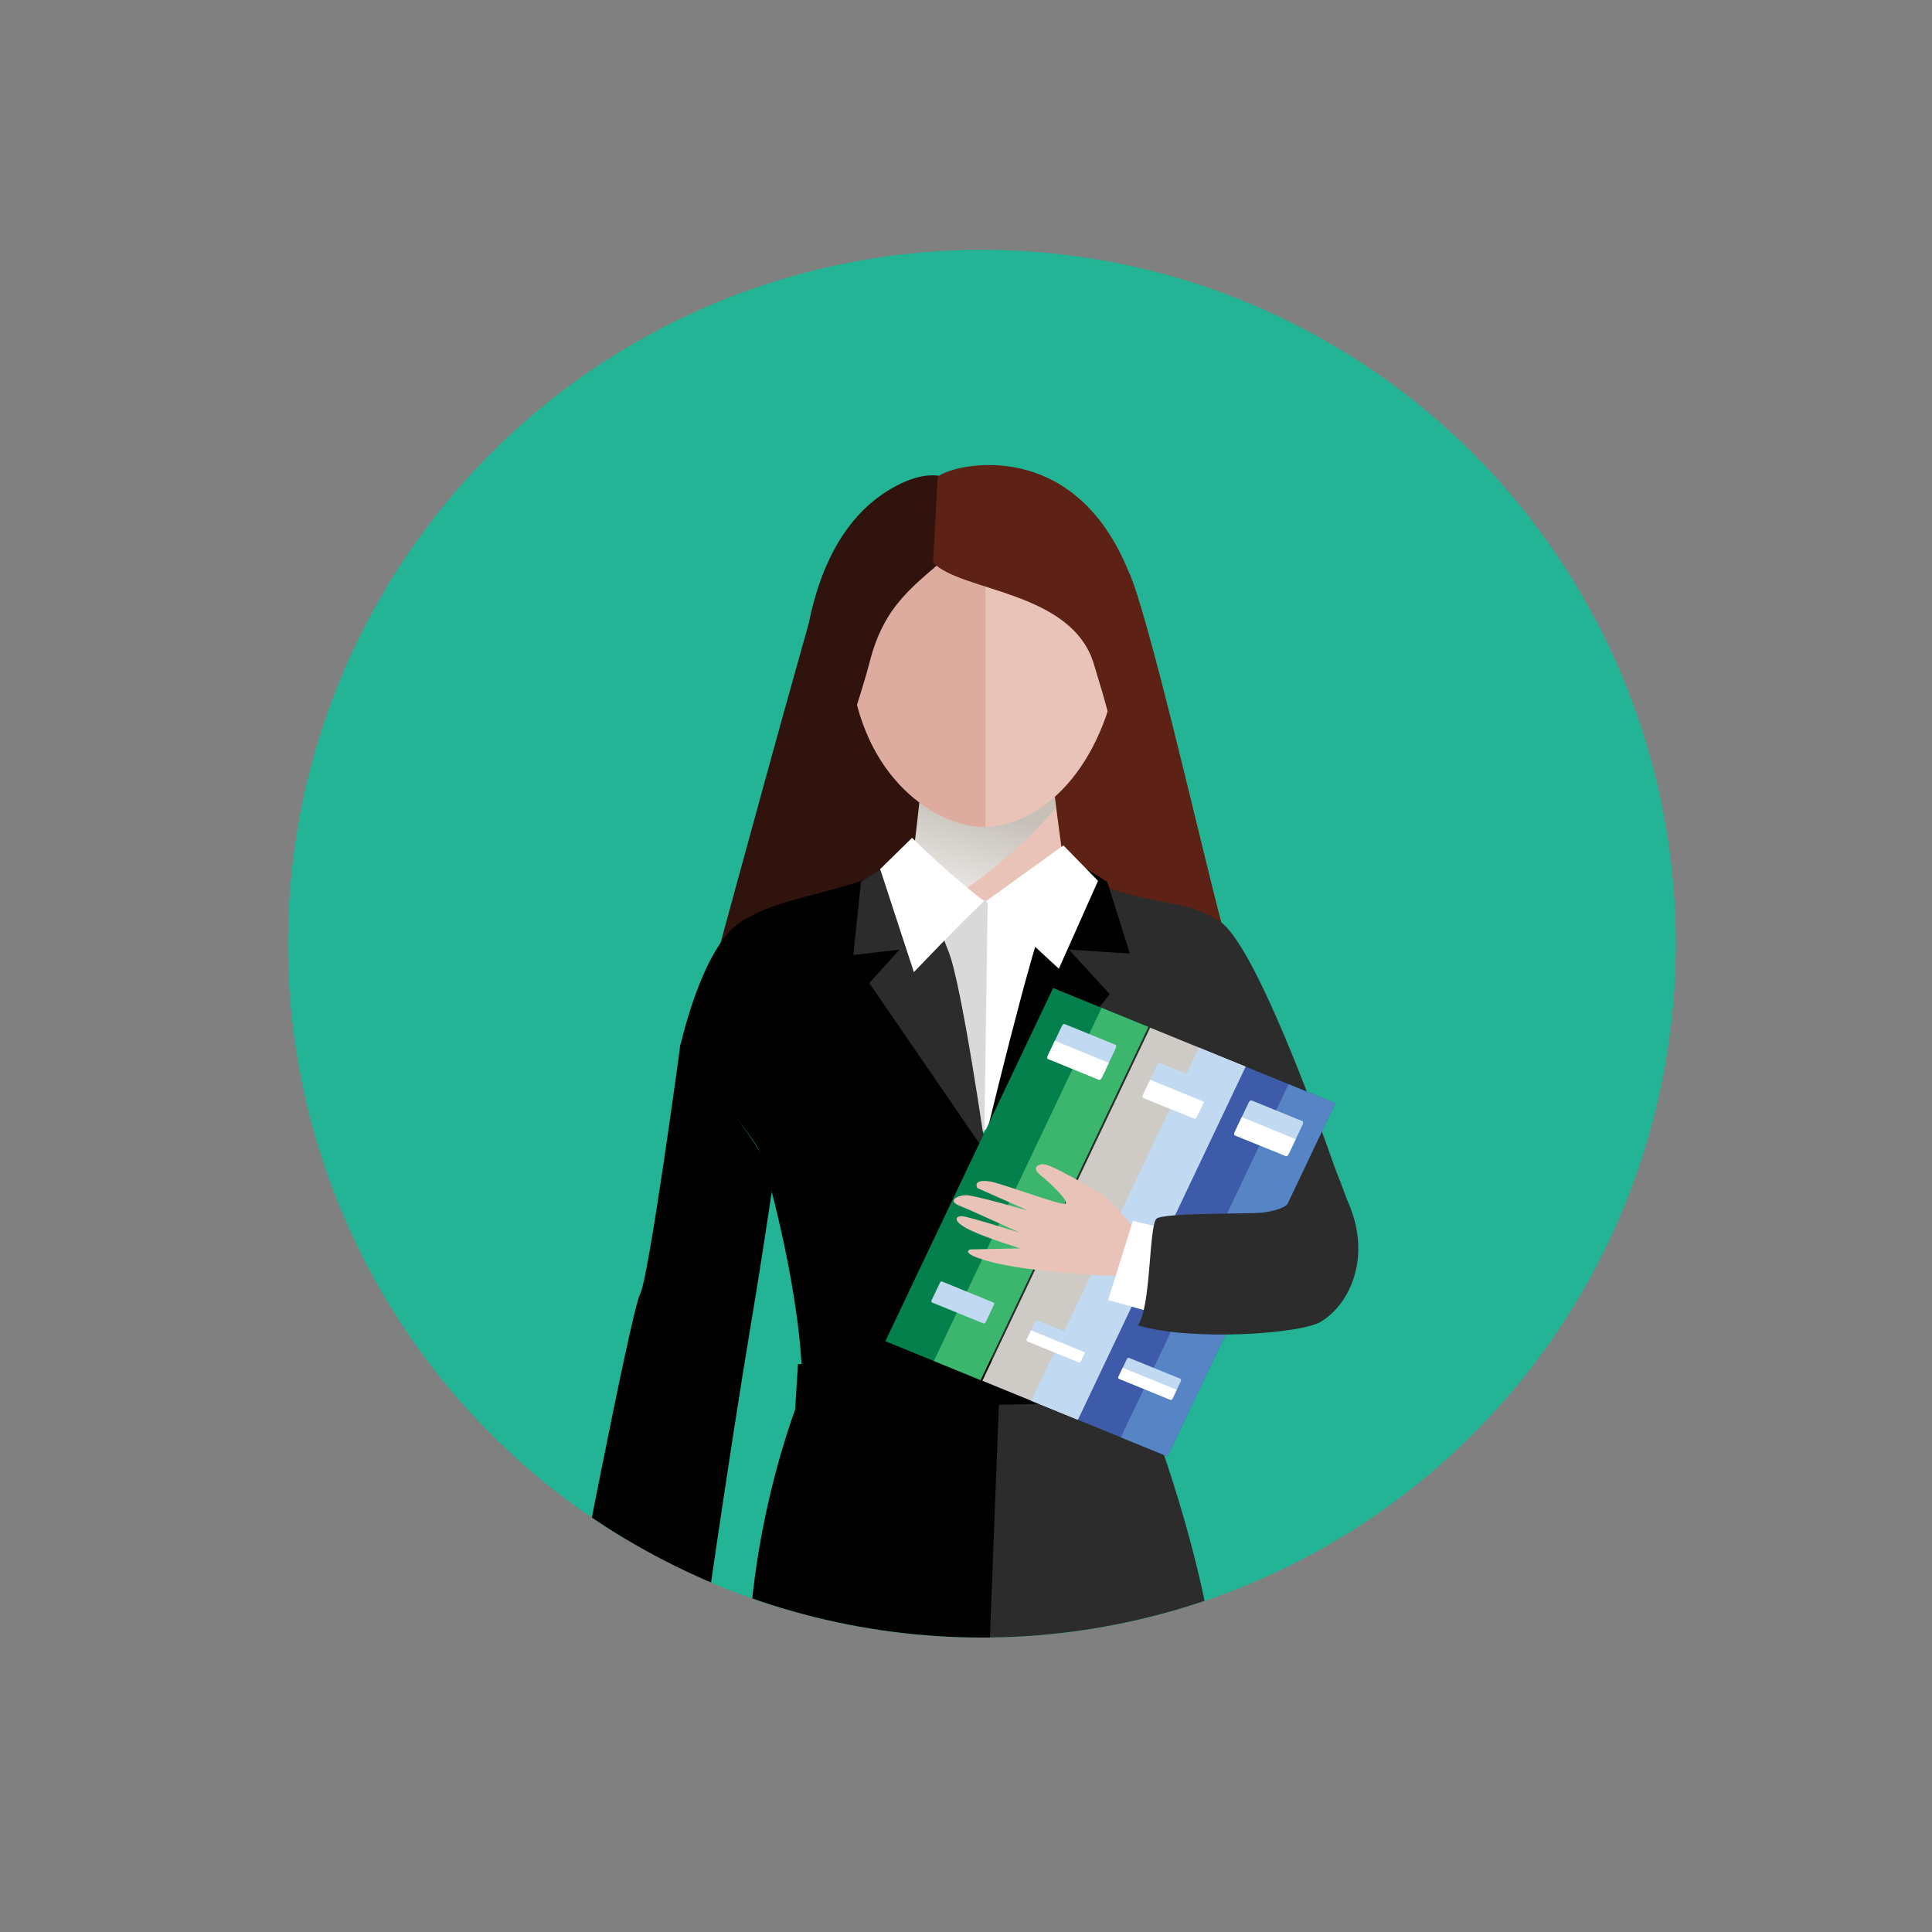 <?xml version="1.0" encoding="iso-8859-1"?>
<!-- Generator: Adobe Illustrator 16.0.0, SVG Export Plug-In . SVG Version: 6.00 Build 0)  -->
<!DOCTYPE svg PUBLIC "-//W3C//DTD SVG 1.1//EN" "http://www.w3.org/Graphics/SVG/1.1/DTD/svg11.dtd">
<svg version="1.1" id="Layer_1" xmlns="http://www.w3.org/2000/svg" xmlns:xlink="http://www.w3.org/1999/xlink" x="0px" y="0px"
	 width="130px" height="130px" viewBox="0 0 130 130" style="enable-background:new 0 0 130 130;" xml:space="preserve">
<rect x="0" y="0" width="130" height="130" fill="#808080" stroke="none"/>
<g>
	<circle style="fill:#22B494;" cx="66.069" cy="63.502" r="46.684"/>
	<g>
		<defs>
			<circle id="SVGID_1_" cx="66.069" cy="63.502" r="46.684"/>
		</defs>
		<use xlink:href="#SVGID_1_"  style="overflow:visible;fill:#22B494;"/>
		<clipPath id="SVGID_2_">
			<use xlink:href="#SVGID_1_"  style="overflow:visible;"/>
		</clipPath>
		<g style="clip-path:url(#SVGID_2_);">
			<g>
				<g>
					<path style="fill:#DDAC9E;" d="M56.813,138.379c1.613,4.652,1.063,7.809,1.363,9.721c0.299,1.91,1.052,8.961,4.818,17.23
						c3.755,8.262,3.154,10.059,2.965,13.336c-0.178,3.277-1.39,5.609,0.537,6.656c1.915,1.037,5.825-3.436,5.894-7.617
						c0.047-2.768-0.849-3.424-1.488-5.285c-0.646-1.863-1.477-10.561-2.04-16.332c-0.554-5.775-1.525-8.627-1.488-11.275
						c0.057-4.068-0.773-7.762-0.773-7.762L56.813,138.379z"/>
				</g>
				<path style="fill:#010101;" d="M71.506,173.656c0.542,0.299,1.541,1.512,1.541,3.359c0,1.846,0.227,5.746,0.227,5.746
					s-0.537,0.586-0.681,0.037c-0.242-0.947-0.363-2.094-0.632-2.678c-0.065-0.146,0.087,4.275-0.635,6.121
					c-0.983,2.51-4.183,1.973-4.183,1.973s2.832-2.836,4.233-10.195C72.043,174.488,71.506,173.656,71.506,173.656z"/>
			</g>
			<g>
				<path style="fill:#E9C3B7;" d="M77.591,138.568c-1.36,4.717-0.878,10.838-1.066,12.754c-0.203,1.924-0.581,8.994-3.885,17.422
					c-3.309,8.426-3.057,9.418-2.695,12.68c0.364,3.268,0.773,6.16,0.23,6.66c-3.966,3.674-6.891,0.5-6.459-3.658
					c0.313-3.068,0.562-5.453,0.881-7.24c0.111-0.629,0.24-1.195,0.38-1.684c0.545-1.891,0.883-9.848,1.133-15.641
					c0.242-5.789,1.074-8.955,0.889-11.605c-0.274-4.066-0.03-10.949-0.03-10.949L77.591,138.568z"/>
				<path style="fill:#232121;" d="M70.108,182.107c0.408,3.271-1.149,5.477-2.985,5.477c-1.831,0-3.298-2.518-3.395-4.785
					c-0.635,2.689-1.083,4.596-0.064,6.928c1.763,4.045,5.438,3.305,6.853,0.246C72.146,186.451,70.108,182.107,70.108,182.107z"/>
			</g>
			<path style="fill:#5E2115;" d="M76.01,38.607c1.63,3.835,5.998,23.655,6.722,25.333c0.721,1.678-17.02,3.275-17.02,3.275
				l-1.442-22.74L76.01,38.607z"/>
			<path style="fill:#30130D;" d="M55.494,38.356c-0.812,2.259-7.507,26.921-7.507,26.921h20.631l-8.687-28.935L55.494,38.356z"/>
			<path style="fill:#DDAC9E;" d="M47.216,106.053c-0.386,2.695-2.119,4.75-2.119,5.83s0.596,2.973,0.172,4.098
				c-0.366,0.986-0.844,2.818-1.619,4.256c-0.779,1.434-0.732-2.334-0.343-3.236c0.383-0.896,0.19-1.254-0.39-0.717
				c-0.583,0.537-0.771,2.516-0.583,3.051c0.196,0.537,2.906,0.148,2.906,0.148s0.421-0.105,0.342,0.389
				c-0.192,1.188-2.39,1.703-3.351,1.42c-1.213-0.367-3.764-1.957-3.764-2.852c0-0.898,2.18-6.283,2.372-7.365
				c0.19-1.076,1.4-7.813,1.4-7.813L47.216,106.053z"/>
			<polygon style="fill:#D8D9D8;" points="39.821,108.627 39.173,112.475 46.252,113.24 46.436,109.484 			"/>
			<g>
				<path style="fill:#E9C3B7;" d="M66.863,65.385l-5.736-5.087c0,0,1.038-7.513,1.038-8.502l4.281-0.204v-0.008l0.031,0.008
					l0.02-0.008v0.008l4.296,0.204c0,0.989,1.176,9.041,1.176,9.041L66.863,65.385L66.863,65.385L66.863,65.385z"/>
				<g>
					
						<linearGradient id="SVGID_3_" gradientUnits="userSpaceOnUse" x1="-244.584" y1="63.416" x2="-248.745" y2="49.471" gradientTransform="matrix(-1 0 0 1 -181.129 0)">
						<stop  offset="0" style="stop-color:#FFFFFF"/>
						<stop  offset="0.643" style="stop-color:#C6C0B9"/>
					</linearGradient>
					<path style="fill:url(#SVGID_3_);" d="M66.387,51.41v-0.004l0.032,0.004l0.027-0.004v0.004l4.274,0.216
						c0,0.321,0.137,1.403,0.307,2.716c-1.074,1.48-6.323,6.454-8.388,6.454c-1.721,0-0.428,0.549-1.529-0.532
						c0.227-1.611,0.998-8.254,0.998-8.638L66.387,51.41z"/>
				</g>
			</g>
			<g>
				<g>
					<path style="fill:#E9C3B7;" d="M57.207,44.813c0.815,5.849,5.936,10.833,8.976,10.833c3.398-0.004,7.764-3.203,9.076-10.686
						c1.063-6.147-0.612-12.249-8.907-12.249C58.565,32.712,56.356,38.678,57.207,44.813z"/>
				</g>
				<g>
					<path style="fill:#DDAC9E;" d="M57.207,44.806c-0.582-6.146,1.341-12.065,9.101-12.094v22.913
						c-0.032,0-0.085,0.018-0.125,0.018C63.143,55.643,57.934,52.507,57.207,44.806z"/>
				</g>
			</g>
			<path style="fill:#30130D;" d="M64.092,37.141c-2.563,2.263-4.589,3.492-5.584,7.44c-0.438,1.757-1.834,5.728-1.972,6.986
				c-0.24,2.246-2.579-3.959-2.579-3.959s-0.612-10.674,5.819-14.612c2.841-1.744,4.334-0.787,4.493-0.43
				C64.423,32.924,64.092,37.141,64.092,37.141z"/>
			<path style="fill:#5E2115;" d="M62.781,37.854c1.902,1.981,9.428,1.885,10.85,6.92c0.397,1.394,2.409,7.254,1.357,9.434
				c-1.365,2.861,2.583-3.519,2.583-3.519s0.951-9.765-3.522-15.605c-4.353-5.665-10.929-3.443-10.955-2.94
				C63.072,32.534,62.781,37.854,62.781,37.854z"/>
			<g>
				<path style="fill:#FFFFFF;" d="M71.791,59.11c0.252-0.294,2.721,1.326,5.446,1.464c1.312,0.061-3.629,12.929-10.027,15.175
					c-9.441,3.32-11.578-12.39-11.869-13.722c-0.283-1.324,5.869-2.388,5.869-3.052C63.696,60.294,69.401,61.959,71.791,59.11z"/>
				<g>
					<path style="fill:#D8D9D8;" d="M55.379,61.997c-0.282-1.326,5.859-2.387,5.859-3.047c0.743,1.291,2.973,1.581,5.221,1.625
						l-0.221,15.57C59.461,75.459,55.617,63.104,55.379,61.997z"/>
				</g>
			</g>
			<path style="fill:#010101;" d="M60.673,58.315c-5.338,2.093-8.051,1.993-10.761,3.673c-2.708,1.666-4.172,8.542-4.172,8.542
				s4.997,5.855,5.452,7.111c0.461,1.26,2.787,9.734,2.787,15.688c0,0.855,13.873,0.25,13.873,0.25l-1.151-16.111
				c0,0-3.914-8.234-6.176-16.97L60.673,58.315z"/>
			<path style="fill:#2B2C2B;" d="M72.748,59.11c5.347,2.093,6.597,1.198,9.305,2.878c2.711,1.666,8.135,17.636,8.135,17.636
				s-2.844,1.133-4.54,2.953c-0.329,0.357-5.147-4.859-5.223-4.652c-0.456,1.26-4.065,12.342-3.676,15.404
				c0.083,0.605-9.94,0.732-9.94,0.732l-0.467-16.934c0,0,3.861-7.684,6.12-16.425L72.748,59.11z"/>
			<path style="fill:#010101;" d="M71.555,57.614c0-0.164,2.957,1.738,2.957,1.738l1.515,4.81l-4.104-0.266l2.751,3l-8.578,10.572
				c0,0,3.375-14.154,4.444-16.343C71.611,58.921,71.555,57.614,71.555,57.614z"/>
			<path style="fill:#2B2C2B;" d="M61.352,57.255c0-0.159-3.418,2.098-3.418,2.098l-0.515,4.908l3.106-0.363l-2.032,2.25
				l7.849,11.438c0,0-1.609-11.303-2.517-13.564C62.611,61,61.352,57.255,61.352,57.255z"/>
			<path style="fill:#010101;" d="M45.786,70.252c0,0-2.116,15.725-2.724,16.852c-0.606,1.121-4.814,23.096-4.814,23.096
				l8.835,1.551c0,0,1.945-13.736,3.504-23.016c0.929-5.529,1.351-8.793,1.462-9.215C52.351,78.391,45.786,70.252,45.786,70.252z"/>
			<g>
				<path style="fill:#2B2C2B;" d="M76.524,93.037c0.803,2.023,6.748,16.709,5.657,28.361c-1.084,11.65-2.716,21.227-2.716,21.227
					l-14.525-1.01l1.411-48.342L76.524,93.037z"/>
				<path style="fill:#010101;" d="M53.979,93.58c-0.808,2.021-4.549,12.055-3.46,23.707c1.089,11.654,4.163,24.832,4.163,24.832
					l10.72-0.504l1.86-48.438L53.979,93.58z"/>
			</g>
			<polygon style="fill:#010101;" points="77.282,91.627 53.692,91.787 53.505,94.811 77.438,94.307 			"/>
			<path style="fill:#FFFFFF;" d="M61.373,56.374c0,0,2.144,2.161,4.842,4.265c-1.592,1.479-4.722,4.775-4.722,4.775l-2.269-6.934
				L61.373,56.374z"/>
			<polygon style="fill:#FFFFFF;" points="66.342,60.639 71.247,65.184 73.884,59.272 71.555,56.885 			"/>
			<g>
				<g>
					<g>
						<g>
							<g>
								<polygon style="fill:#3D5BA9;" points="83.44,71.619 72.154,95.381 78.561,97.998 89.849,74.234 								"/>
							</g>
						</g>
						<path style="fill:#5684C4;" d="M76.452,94.543l-1.038,2.172l3.146,1.283l11.288-23.764l-3.146-1.279l-8.709,18.326
							L76.452,94.543z"/>
					</g>
					<g>
						<path style="fill:#C1D9F1;" d="M75.301,92.779c-0.057-0.016-0.07-0.084-0.036-0.154l0.558-1.18
							c0.032-0.061,0.097-0.098,0.149-0.076l3.447,1.4c0.051,0.025,0.066,0.096,0.036,0.162l-0.558,1.184
							c-0.031,0.061-0.099,0.096-0.152,0.072L75.301,92.779z"/>
						<g>
							<g>
								<path style="fill:#FFFFFF;" d="M75.301,92.779l3.444,1.408c0.054,0.023,0.121-0.012,0.152-0.072l0.279-0.602l-3.631-1.48
									l-0.281,0.592C75.23,92.695,75.244,92.764,75.301,92.779z"/>
							</g>
						</g>
					</g>
					<g>
						<path style="fill:#C1D9F1;" d="M83.085,76.393c-0.053-0.027-0.053-0.127,0.002-0.234l0.929-1.963
							c0.047-0.107,0.136-0.176,0.188-0.154l3.443,1.4c0.05,0.023,0.05,0.127,0,0.236l-0.926,1.961
							c-0.055,0.105-0.137,0.178-0.189,0.154L83.085,76.393z"/>
						<g>
							<g>
								<path style="fill:#FFFFFF;" d="M83.085,76.393l3.447,1.4c0.053,0.023,0.135-0.049,0.189-0.154l0.459-0.99l-3.625-1.482
									l-0.469,0.992C83.032,76.266,83.032,76.365,83.085,76.393z"/>
							</g>
						</g>
					</g>
				</g>
				<g>
					<g>
						<g>
							<g>
								<polygon style="fill:#CECAC6;" points="77.39,69.148 66.102,92.908 72.514,95.529 83.796,71.762 								"/>
							</g>
						</g>
						<path style="fill:#C1D9F1;" d="M70.413,92.082l-1.029,2.172l3.145,1.279l11.287-23.76l-3.141-1.283l-8.71,18.33L70.413,92.082
							z"/>
					</g>
					<g>
						<path style="fill:#C1D9F1;" d="M69.137,90.266c-0.052-0.027-0.07-0.094-0.048-0.16l0.567-1.18
							c0.034-0.061,0.099-0.092,0.151-0.078l3.445,1.406c0.051,0.025,0.07,0.09,0.039,0.164l-0.562,1.174
							c-0.033,0.064-0.098,0.104-0.154,0.078L69.137,90.266z"/>
						<g>
							<g>
								<path style="fill:#FFFFFF;" d="M69.137,90.266l3.439,1.404c0.057,0.025,0.121-0.014,0.154-0.078l0.278-0.594l-3.63-1.482
									l-0.29,0.59C69.066,90.172,69.085,90.238,69.137,90.266z"/>
							</g>
						</g>
					</g>
					<g>
						<path style="fill:#C1D9F1;" d="M76.919,73.879c-0.045-0.025-0.049-0.131,0-0.24l0.929-1.965
							c0.049-0.102,0.138-0.174,0.194-0.148l3.439,1.4c0.052,0.029,0.056,0.131,0.006,0.234l-0.936,1.963
							c-0.048,0.104-0.135,0.176-0.189,0.152L76.919,73.879z"/>
						<g>
							<g>
								<path style="fill:#FFFFFF;" d="M76.919,73.879l3.443,1.396c0.055,0.023,0.142-0.049,0.189-0.152l0.471-0.986l-3.633-1.482
									l-0.471,0.984C76.87,73.748,76.874,73.854,76.919,73.879z"/>
							</g>
						</g>
					</g>
				</g>
				<g>
					<g>
						<g>
							<polygon style="fill:#03804B;" points="70.863,66.482 59.572,90.246 65.982,92.863 77.269,69.1 							"/>
						</g>
					</g>
					<path style="fill:#3CB56D;" d="M63.868,89.408l-1.03,2.168l3.145,1.287L77.269,69.1l-3.145-1.285l-8.705,18.33L63.868,89.408z"
						/>
				</g>
				<path style="fill:#C1D9F1;" d="M62.725,87.646c-0.053-0.02-0.072-0.094-0.042-0.152l0.561-1.178
					c0.035-0.07,0.102-0.105,0.154-0.084l3.441,1.408c0.051,0.023,0.074,0.092,0.042,0.152l-0.562,1.186
					c-0.032,0.061-0.104,0.098-0.155,0.07L62.725,87.646z"/>
				<path style="fill:#C1D9F1;" d="M70.513,71.254c-0.055-0.016-0.055-0.127-0.004-0.236l0.931-1.953
					c0.049-0.115,0.129-0.178,0.189-0.162l3.441,1.404c0.053,0.029,0.055,0.133,0,0.238l-0.933,1.967
					c-0.051,0.098-0.135,0.168-0.184,0.146L70.513,71.254z"/>
				<g>
					<g>
						<path style="fill:#FFFFFF;" d="M70.513,71.254l3.441,1.404c0.049,0.021,0.133-0.049,0.184-0.146l0.475-0.992l-3.636-1.488
							l-0.468,0.986C70.458,71.127,70.458,71.238,70.513,71.254z"/>
					</g>
				</g>
			</g>
			<g>
				<path style="fill:#E9C3B7;" d="M82.251,84.639c-1.153-0.379-5.027-1.035-5.579-1.623c-0.551-0.582-2.062-2.475-2.782-2.83
					c-0.717-0.365-3.271-1.947-3.781-1.85c-0.513,0.09-0.554,0.391-0.038,0.789c0.515,0.4,1.991,1.797,1.579,1.877
					c-0.402,0.074-4.313-1.4-5.054-1.508c-1.228-0.17-0.825,0.451-0.825,0.451l3.396,1.51c0,0-3.613-1.035-4.152-1.035
					c-0.529,0.004-1.303,0.346-0.49,0.695c0.826,0.326,4.082,1.828,4.082,1.828s-3.45-1.092-3.88-1.109
					c-0.433-0.018-0.689,0.34,0.545,0.936c1.119,0.537,3.381,1.229,3.381,1.229l-3.36,0.072c0,0-0.899,0.26,1.579,0.889
					c2.476,0.617,7.346,0.9,7.979,0.879c0.636-0.014,5.58,1.711,7.275,2.178C83.834,88.482,82.251,84.639,82.251,84.639z"/>
				<polygon style="fill:#FFFFFF;" points="78.908,82.783 76.229,82.154 74.563,87.475 77.898,88.412 				"/>
				<path style="fill:#2B2C2B;" d="M89.102,77.17c1.086,2.076,1.228,2.832,1.632,3.777c1.565,3.621,0.117,6.793-1.856,7.99
					c-1.357,0.824-8.747,1.324-12.315,0.242c0.889-1.164,0.738-6.602,1.244-7.164c0.383-0.43,6.289-0.314,7.168-0.426
					c2.098-0.268,1.892-0.963,2.572-1.904L89.102,77.17z"/>
			</g>
		</g>
	</g>
</g>
</svg>
